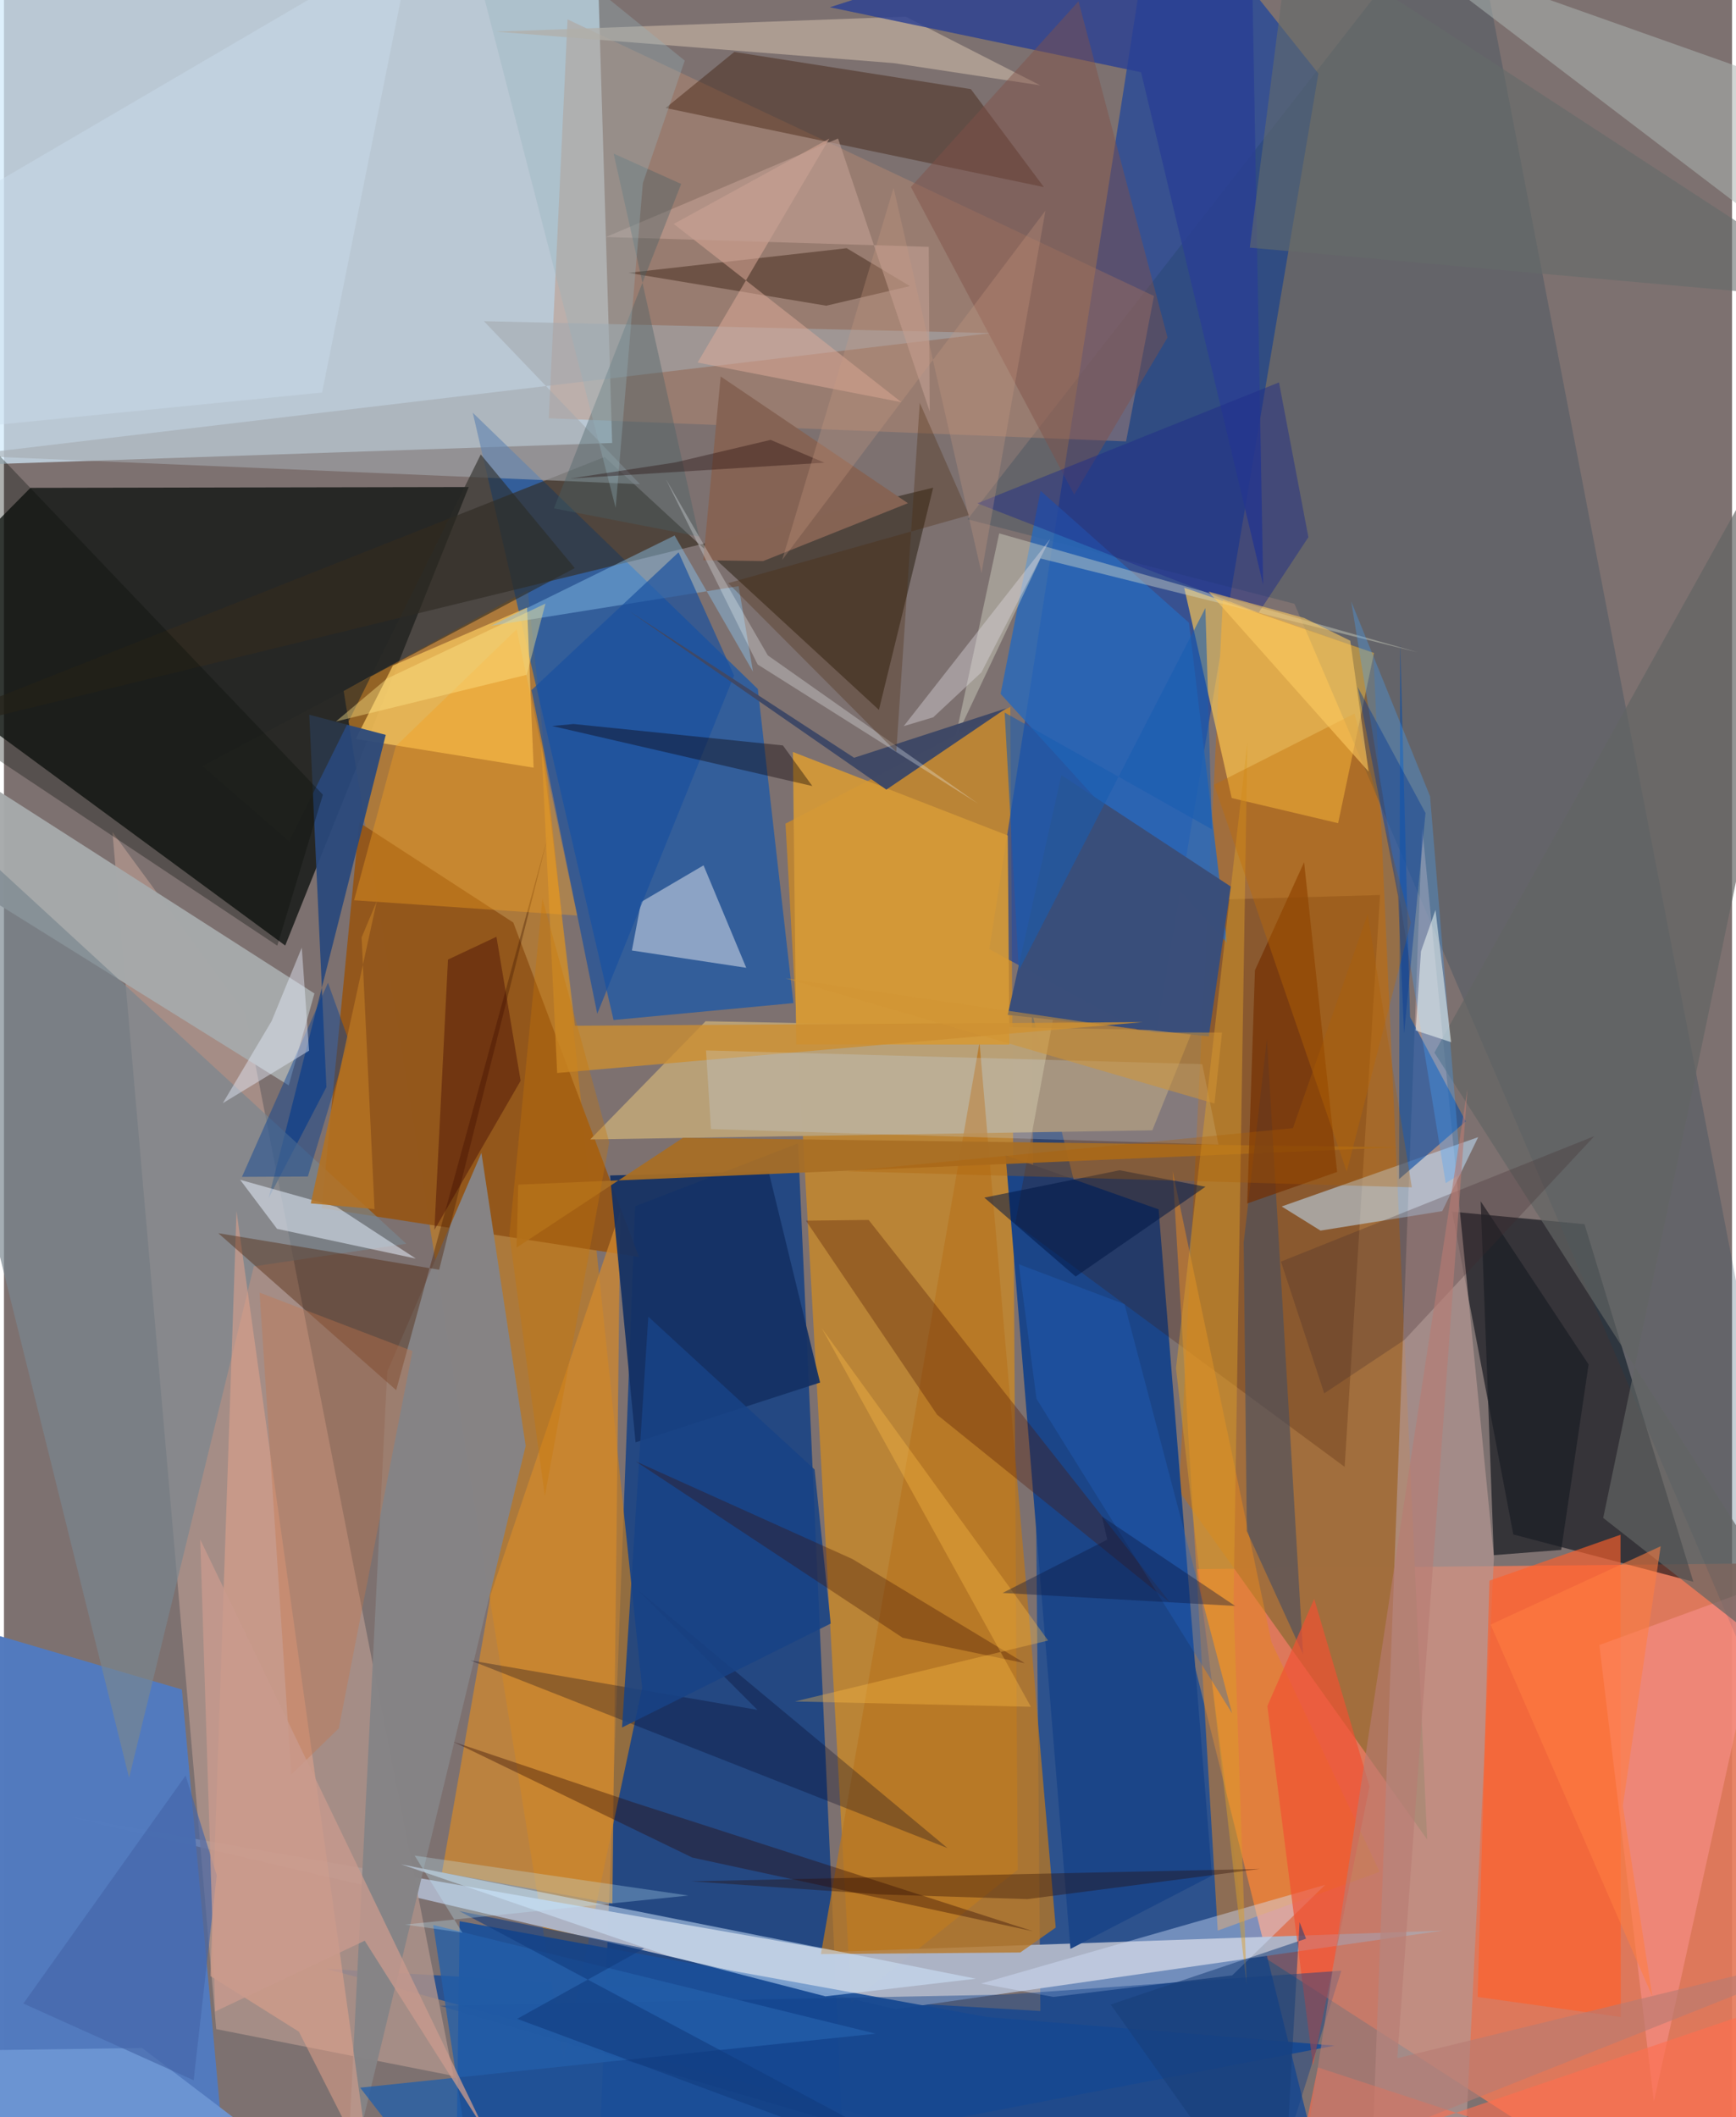 <svg xmlns="http://www.w3.org/2000/svg" width="228" height="278" viewBox="0 0 836 1024"><path fill="#7d7170" d="M0 0h836v1024H0z"/><path fill="#d1eafb" fill-opacity=".722" d="M-62-38.365l348.376-6.81 7.853 259.427L-62 226.414z"/><path fill="#0a0f0d" fill-opacity=".749" d="M-62 311.627l74.81-75.675 212.02-.386-88.764 221.762z"/><path fill="#e67959" fill-opacity=".918" d="M600.911 941.02L825.607 1086 898 755.684l-320.64 3.211z"/><path fill="#013889" fill-opacity=".71" d="M408.064 1086l-23.916-532.99-78.811 30.4-17.608 468.771z"/><path fill="#124897" fill-opacity=".741" d="M501.392 972.658l-4.134-483.33L645.866 1086 156.045 952.253z"/><path fill="#ef9406" fill-opacity=".541" d="M486.841 341.908l-108.751 56.46 31.803 570.13 80.525-64.165z"/><path fill="#0439a8" fill-opacity=".565" d="M476.702 459.081L558.124-62l77.763 97.538-78.834 467.144z"/><path fill="#bf7c25" fill-opacity=".71" d="M253.396 285.41l-89.042 48.852L270.79 995.37l37.93-179.012z"/><path fill="#adb4c7" fill-opacity=".98" d="M32.76 878.94l398.645 92.793 264.561-37.955-291.774 10.154z"/><path fill="#0552b3" fill-opacity=".62" d="M226.788 199.612l137.907 133.63 17.223 151.915-87.007 8.19z"/><path fill="#a26f3e" fill-opacity=".996" d="M662.464 315.767l26.051 573.947-120-168.482 21.172-431.207z"/><path fill="#537bbf" fill-opacity=".996" d="M-62 1066.578L110.512 1086 86.074 817.163-62 773.703z"/><path fill="#00070f" fill-opacity=".565" d="M730.184 742.161l87.103 22.892-52.643-172.949-64.086-6.073z"/><path fill="#ad938b" fill-opacity=".824" d="M102.677 981.411l-50.195-579 64.312 87.754 100.616 513.861z"/><path fill="#93571c" fill-opacity=".992" d="M171.849 397.808l74.557 48.388 60.79 161.772L153.7 584.313z"/><path fill="#b9a077" fill-opacity=".984" d="M555.559 546.692l19.37-48.157-235.496-4.6-55.818 57.168z"/><path fill="#1b4f98" fill-opacity=".941" d="M643.719 989.4l-168.213-13.85-255.07-46.331-1.865 141.572z"/><path fill="#352b1d" fill-opacity=".62" d="M-62 360.612l352.571-139.595 132.707 122.322 26.25-107.47z"/><path fill="#1b4588" d="M515.94 942.603l68.467-35.404-25.816-322.276-74.026-26.167z"/><path fill="#ffc853" fill-opacity=".659" d="M593.953 385.98l-22.986-101.718 91.825 31.564-17.364 82.317z"/><path fill="#173e55" fill-opacity=".239" d="M898 931.962L624.298 292.036 466.177 251.17l241.35-309.865z"/><path fill="#a7aaab" fill-opacity=".965" d="M150.189 480.497L-33.678 362.682l26.64 72.03 144.798 90.246z"/><path fill="#868486" fill-opacity=".98" d="M165.73 1058.653l86.662-359.348L230.985 557.6l-45.554 105.79z"/><path fill="#bf8d72" fill-opacity=".416" d="M272.659 9.384l283.69 133.785-13.506 70.33-279.266-11.195z"/><path fill="#431700" fill-opacity=".235" d="M665.709 432.894l-147.855 4.161-28.63 154.73 159.377 117.704z"/><path fill="#b49793" fill-opacity=".682" d="M686.114 400.354L660.245 1086l45.534-23.697 15.026-308.947z"/><path fill="#2868ba" fill-opacity=".824" d="M482.15 335.603l109.508 120.41-18.37-154.797-71.816-63.847z"/><path fill="#edbd5a" fill-opacity=".851" d="M170.191 357.414l86.036 13.878-3.153-77.436-64.908 28.047z"/><path fill="#d2892d" fill-opacity=".722" d="M235.503 771.026l62.62-184.974-3.795 334.555-82.436-14.918z"/><path fill="#e48722" fill-opacity=".522" d="M565.386 566.425l21.796 367.334 78.33-28.433-52.318-111.103z"/><path fill="#c2e2fe" fill-opacity=".529" d="M713.19 549.999l-17.39 35.775-58.889 9.424-18.784-11.673z"/><path fill="#ff5f2a" fill-opacity=".643" d="M718.63 764.513l-5.697 201.34 69.265 9.729-.152-233.275z"/><path fill="#b77622" fill-opacity=".773" d="M395.215 945.105l96.455-.76 17.138-12.042-36.865-428.041z"/><path fill="#f5f5f8" fill-opacity=".459" d="M338.439 418.534l20.66 49.555-55.323-8.374 4.466-23.46z"/><path fill="#2a497c" fill-opacity=".937" d="M155.992 525.768l-8.284-180.08 36.997 9.746L128.01 579.57z"/><path fill="#143164" fill-opacity=".925" d="M293.203 568.53l12.351 129.088 89.264-28.934-24.935-102.243z"/><path fill="#391600" fill-opacity=".388" d="M467.749 43.097L503.08 90.49 320.09 52.23l33.216-27.11z"/><path fill="#79868f" fill-opacity=".678" d="M194.623 601.56L-62 365.574l122.543 494.3 60.311-247.372z"/><path fill="#bfad9e" fill-opacity=".718" d="M238.166 15.31l192.33 15.224 70.836 10.739-65.101-33.21z"/><path fill="#eaa68d" fill-opacity=".498" d="M142.682 982.657l34.665 68.487-64.841-465.322-12.61 369.944z"/><path fill="#d59937" fill-opacity=".925" d="M485.617 404.095l.809 101.115-103.147-.057-1.602-141.441z"/><path fill="#d0e7ff" fill-opacity=".514" d="M470.158 957.028l-72.755 8.534-76.93-19.882-128.328-43.97z"/><path fill="#a86e24" fill-opacity=".925" d="M248.806 572.968l-.817 30.453 80.5-53.093 346.149 4.565z"/><path fill="#d7e5ff" fill-opacity=".412" d="M639.191 911.632l-44.998 43.797-86.523 10.407-34.932-6.473z"/><path fill="#aab4b1" fill-opacity=".545" d="M898 53.16L674.982-25.818 898 144.029l-39.86-16.965z"/><path fill="#2a3f93" fill-opacity=".8" d="M609.183 282.898l-59.09-247.956L399.566 3.515 602.945-62z"/><path fill="#4b1e03" fill-opacity=".4" d="M103.693 596.454l86.06 75.917 73.41-268.052L210.54 614.13z"/><path fill="#0c4da4" fill-opacity=".624" d="M675.463 311.236l4.762 180.612 26.958 50.535-32.279 27.937z"/><path fill="#454e62" fill-opacity=".608" d="M599.751 600.988l1.506 139.54 27.224 59.568-17.49-297.587z"/><path fill="#3a4e7a" fill-opacity=".992" d="M582.867 501.272l10.636-72.481-81.938-53.872-25.98 115.954z"/><path fill="#a4a9ae" fill-opacity=".58" d="M232.165 155.34l245.534 5.754-497.71 59.177 327.722 13.92z"/><path fill="#f15132" fill-opacity=".675" d="M611.199 825.118l22.653-51.794 26.772 90.656-27.356 135.003z"/><path fill="#493020" fill-opacity=".537" d="M397.799 147.86l40.48-9.484-30.583-18.328-105.586 11.914z"/><path fill="#89c4ef" fill-opacity=".439" d="M324.446 259.004l-88.87 43.677 119.83-19.183 6.95 41.36z"/><path fill="#e8f1fe" fill-opacity=".522" d="M160.987 583.73l38.268 25.008-67.142-14.387-17.856-23.725z"/><path fill="#cb8e32" fill-opacity=".796" d="M550.87 494.36l-283.24 24.606-7.77-161.077 16.349 138.233z"/><path fill="#4e1400" fill-opacity=".322" d="M451.454 684.271l112.853 91.05L418.304 590.04l-30.321.354z"/><path fill="#ff9495" fill-opacity=".494" d="M865.25 711.908l-67.067 304.51-26.368-220.775L898 749.574z"/><path fill="#815048" fill-opacity=".451" d="M519.839.621L438.747 90.41l79.018 148.839 45.142-75.983z"/><path fill="#cbdff8" fill-opacity=".235" d="M587.558 553.594L342.03 546.09l-2.39-38.04 240.06 6.63z"/><path fill="#dadfcc" fill-opacity=".404" d="M460.106 357.625l21.368-99.643 202.4 57.513-182.41-45.377z"/><path fill="#19509f" fill-opacity=".686" d="M287.023 490.324L255.2 333.778l71.152-66.633 26.86 59.586z"/><path fill="#404966" fill-opacity=".996" d="M411.28 366.506l-108.701-70.87 124.3 86.273 57.982-39.315z"/><path fill="#742f01" fill-opacity=".69" d="M605.196 469.294l-3.737 112.789 43.493-15.253-15.973-149.82z"/><path fill="#1c1e25" fill-opacity=".737" d="M720.76 752.171l32.6-2.546 13.25-89.69-52.218-78.922z"/><path fill="#f49f20" fill-opacity=".373" d="M189.545 360.92l-20.164 74.5 107.89 7.406-29.247-138.479z"/><path fill="#da9e2a" fill-opacity=".471" d="M566.992 661.763l34.196 298.476-6.352-184.813 6.687-416.247z"/><path fill="#2b2b27" fill-opacity=".604" d="M96.03 370.496l41.94 36.509 92.69-187.202 45.489 54.953z"/><path fill="#104187" fill-opacity=".443" d="M646.98 953.16l-162.653 11.56-273.417 5.387L605.132 1086z"/><path fill="#3a0200" fill-opacity=".384" d="M249.947 522.72l-11.69-69.639-23.445 11.035-6.58 130.775z"/><path fill="#deac9b" fill-opacity=".514" d="M399.31 67.025l-75.27 41.295 110.127 86.217-98.593-19.184z"/><path fill="#c4774c" fill-opacity=".373" d="M138.992 858.288L123.66 625.194l73.976 28.251-35.654 182.5z"/><path fill="#ff6f4f" fill-opacity=".616" d="M853.098 970.745l-227.38 77.193 9.946-48.006L898 1086z"/><path fill="#2a0700" fill-opacity=".361" d="M304.25 871.662l193.6 62.43-164.893-35.668-115.553-55.98z"/><path fill="#626564" fill-opacity=".686" d="M898 138.586L773.673 734.167 898 831.793 692.014 509.13z"/><path fill="#45a3ff" fill-opacity=".314" d="M697.484 572.252l7.43-4.631-15.01-182.483-38.151-94.292z"/><path fill="#235faa" fill-opacity=".773" d="M172.323 1009.734L231.252 1086l-23.583-154.962 214.077 52.583z"/><path fill="#01001f" fill-opacity=".286" d="M225.553 803.047l230.915 90.81-150.006-124.99 58.04 58.139z"/><path fill="#856354" fill-opacity=".992" d="M338.292 270.969l28.977.407 70.054-27.998-90.592-61.288z"/><path fill="#1f2c8a" fill-opacity=".482" d="M606.98 296.346l-136.094-52.914 145.936-58.473 14.225 74.848z"/><path fill="#c26c00" fill-opacity=".357" d="M680.602 446.275l-27.257-101.138-67.905 34.419 64.162 187.132z"/><path fill="#184285" fill-opacity=".863" d="M399.951 785.258l-7.796-74.525-80.439-73.897L299.01 835.53z"/><path fill="#084194" fill-opacity=".451" d="M115.136 569.209l31.898-.175 19.845-65.554-10.127-28.134z"/><path fill="#ffcc62" fill-opacity=".573" d="M628.968 298.88l22.336 11.02 8.876 63.304-77.457-87.063z"/><path fill="#090e09" fill-opacity=".325" d="M154.295 384.373l-22.065 73.026L-62 328.075V157.64z"/><path fill="#40272c" fill-opacity=".263" d="M677.517 648.058l-38.81 25.847-20.921-63.709 151.633-60.703z"/><path fill="#0b0004" fill-opacity=".376" d="M265.218 351.148l125.86 29.039-14.24-19.648-101.289-10.366z"/><path fill="#e8f0ff" fill-opacity=".435" d="M105.875 533.574l41.734-25.399-3.532-49.825-14.59 35.516z"/><path fill="#011844" fill-opacity=".529" d="M539.713 566.017l41.546 7.965-62.8 43.442-44.168-38.174z"/><path fill="#cbddec" fill-opacity=".435" d="M-62 211.292l215.917-21.439 43.96-219.567L-62 122.344z"/><path fill="#043893" fill-opacity=".416" d="M654.897 332.272l19.581 101.385 2.86 66.315 10.367-106.735z"/><path fill="#123c7f" fill-opacity=".608" d="M220.213 924.298l258.394 137.74-230.32-85.61 61.392-34.08z"/><path fill="#b77b73" fill-opacity=".612" d="M707.972 526.635L628.23 1048.2 898 940.865l-223.937 54.622z"/><path fill="#185cb2" fill-opacity=".565" d="M584.39 401.123l-3.166-107.021-90.262 175.258-6.856-124.727z"/><path fill="#3b0f00" fill-opacity=".322" d="M493.903 804.458l-83.434-50.396-104.897-47.283 129.171 85.34z"/><path fill="#c4a195" fill-opacity=".573" d="M403.522 66.994l44.343 132.041-.47-79.636-156.189-4.756z"/><path fill="#f7fef9" fill-opacity=".51" d="M682.915 498.407l2.601-38.277 7.014-20.008 7.593 63.959z"/><path fill="#2266c1" fill-opacity=".341" d="M499.512 676.55l94.636 152.142L542.119 630.8l-51.156-19.32z"/><path fill="#ffc049" fill-opacity=".341" d="M496.792 825.509l-101.164-183.1L505.13 793.474l-122.462 29.462z"/><path fill="#476167" fill-opacity=".384" d="M294.954 74.295l32.674 14.675-61.553 156.898 70.22 13.653z"/><path fill="#96b4bd" fill-opacity=".337" d="M216.63-62l79.298 307.624L309.082 88.58l20.273-59.266z"/><path fill="#6e96d4" fill-opacity=".914" d="M-62 992.411l128.826-1.875 117.762 89.636L-62 1075.703z"/><path fill="#d19535" fill-opacity=".525" d="M557.536 499.358L378.1 473.172l207.513 60.566 3.653-34.342z"/><path fill="#280a00" fill-opacity=".353" d="M495.101 918.531l112.519-14.616-275.078 6.023 91.27 6.327z"/><path fill="#f1f8fc" fill-opacity=".29" d="M471.152 388.624L364.6 321.373l-44.4-89.663 49.342 85.284z"/><path fill="#c4eeff" fill-opacity=".278" d="M193.989 930.848l137.124-14.044-132.43-19.32 23.115 37.295z"/><path fill="#4566a8" fill-opacity=".671" d="M87.875 858.796L9.39 969.042l82.389 37.107 11.168-99.13z"/><path fill="#646b6a" fill-opacity=".58" d="M605.59-44.644l20.159-15.588-23.055 180.01L898 146.114z"/><path fill="#b47222" fill-opacity=".863" d="M179.275 584.801l-6.25-131.39 7.34-17.532-31.918 146.162z"/><path fill="#0b173d" fill-opacity=".38" d="M531.193 733.46l64.41 43.283-112.477-6.296 50.621-25.766z"/><path fill="#4b270c" fill-opacity=".31" d="M443.05 194.829l-11.37 168.869-81.32-81.657 116.583-32.89z"/><path fill="#1f0707" fill-opacity=".357" d="M324.647 223.687l46.242-10.925 26.036 11.022-122.992 7.676z"/><path fill="#173e78" fill-opacity=".529" d="M629.908 937.672l-3.122-7.987L617.982 1086 535.4 969.52z"/><path fill="#dedbe2" fill-opacity=".4" d="M435.275 351.214l14.3-4.29 23.302-21.759 33.292-64.526z"/><path fill="#af5e00" fill-opacity=".31" d="M407.763 566.486l273.319 7.778-21.348-132.196-36.159 103.582z"/><path fill="#cb7605" fill-opacity=".333" d="M292.823 552.457l-32.336-117.756-15.986 162.569 17.162 126.417z"/><path fill="#ff7e42" fill-opacity=".573" d="M719.202 785.756l78.249 179.87-14.278-92.258 18.293-125.497z"/><path fill="#cd9c83" fill-opacity=".286" d="M430.38 90.827l-53.911 180.01 127.376-168.969-30.923 175.245z"/><path fill="#ca9b8d" fill-opacity=".757" d="M94.956 744.606l7.25 228.272 72.32-34.216 58.381 92.197z"/><path fill="#fee68b" fill-opacity=".408" d="M252.912 326.377l9.045-34.445-76.75 36.313-24.608 20.709z"/></svg>